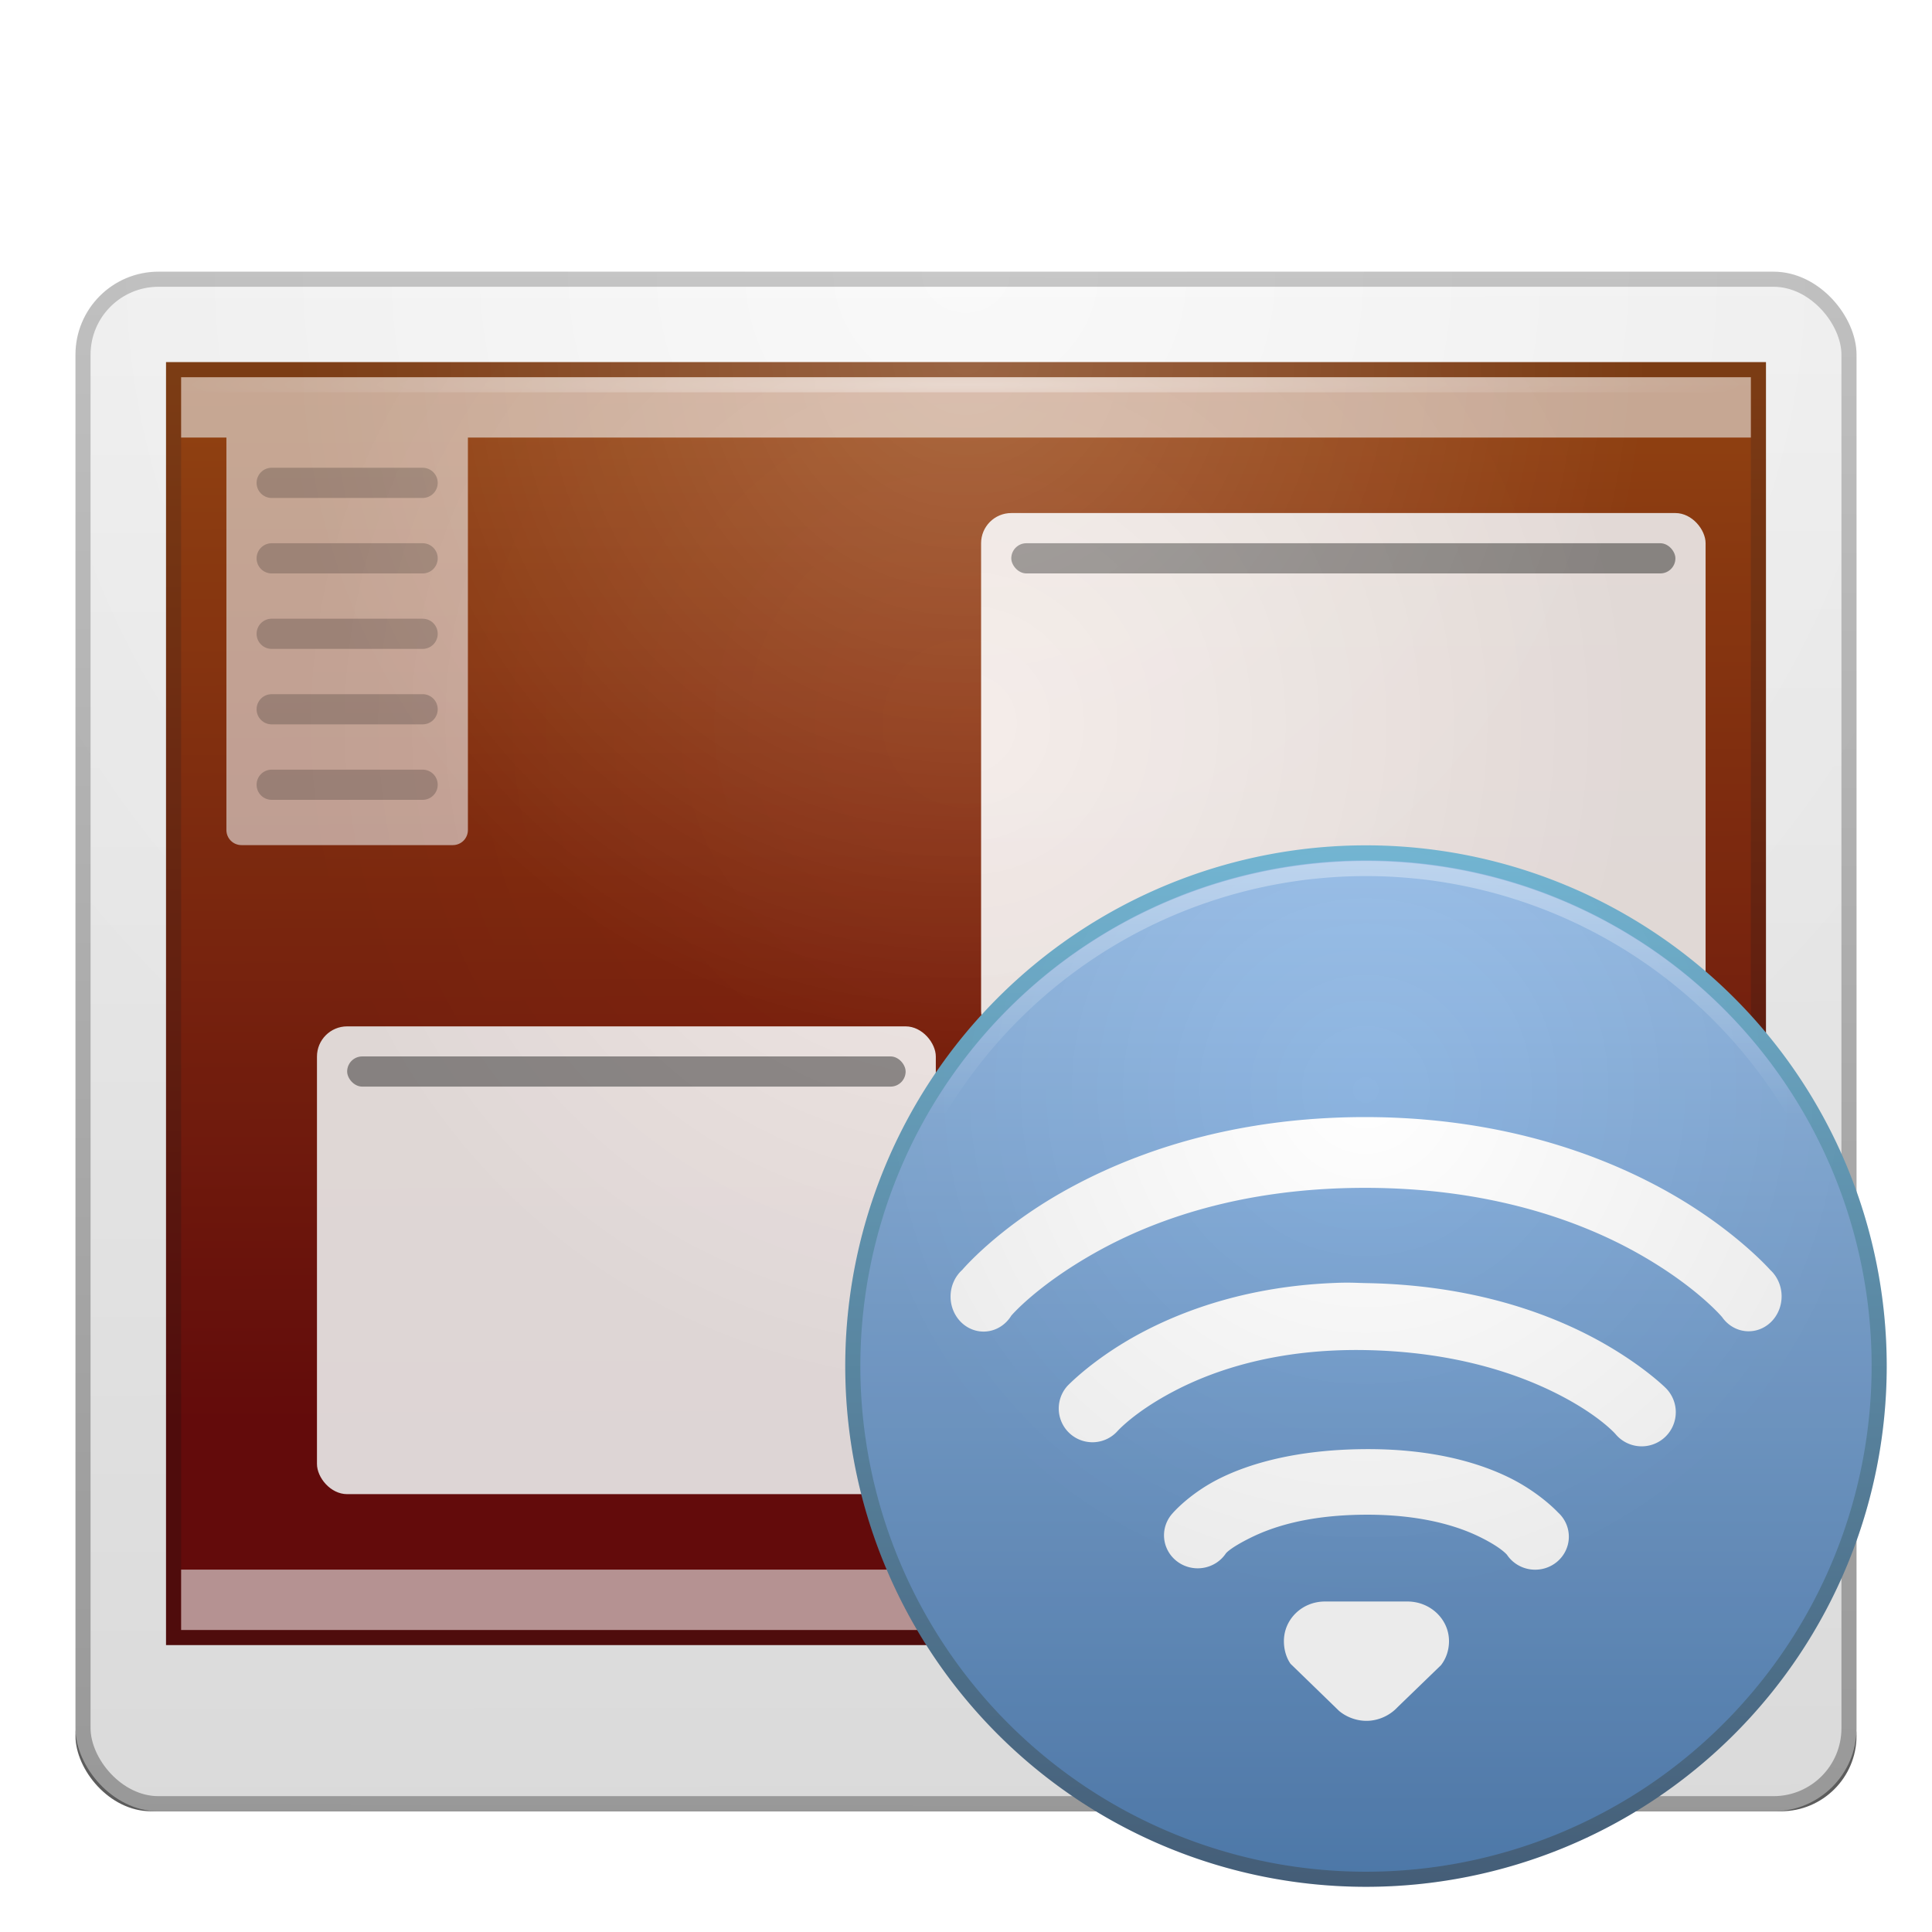 <?xml version="1.0" encoding="UTF-8" standalone="no"?>
<!-- Created with Inkscape (http://www.inkscape.org/) -->

<svg
   xmlns:svg="http://www.w3.org/2000/svg"
   xmlns="http://www.w3.org/2000/svg"
   xmlns:xlink="http://www.w3.org/1999/xlink"
   version="1.0"
   width="128"
   height="128"
   id="svg11300"
   style="display:inline;enable-background:new">
  <title
     id="title2897">Candy Icon Theme</title>
  <defs
     id="defs3">
    <linearGradient
       id="linearGradient6424">
      <stop
         id="stop6426"
         style="stop-color:#ffffff;stop-opacity:1"
         offset="0" />
      <stop
         id="stop6428"
         style="stop-color:#ffffff;stop-opacity:0"
         offset="1" />
    </linearGradient>
    <linearGradient
       id="linearGradient6343">
      <stop
         id="stop6345"
         style="stop-color:#000000;stop-opacity:0"
         offset="0" />
      <stop
         id="stop6347"
         style="stop-color:#000000;stop-opacity:1"
         offset="1" />
    </linearGradient>
    <linearGradient
       id="linearGradient5233">
      <stop
         id="stop5235"
         style="stop-color:#a14c13;stop-opacity:1"
         offset="0" />
      <stop
         id="stop5237"
         style="stop-color:#6b0c0c;stop-opacity:1"
         offset="1" />
    </linearGradient>
    <linearGradient
       id="linearGradient6387">
      <stop
         id="stop6389"
         style="stop-color:#894417;stop-opacity:1"
         offset="0" />
      <stop
         id="stop6391"
         style="stop-color:#560d0d;stop-opacity:1"
         offset="1" />
    </linearGradient>
    <linearGradient
       id="linearGradient6381">
      <stop
         id="stop6383"
         style="stop-color:#a0a0a0;stop-opacity:1"
         offset="0" />
      <stop
         id="stop6385"
         style="stop-color:#c8c8c8;stop-opacity:1"
         offset="1" />
    </linearGradient>
    <linearGradient
       id="linearGradient6343-9">
      <stop
         id="stop6345-0"
         style="stop-color:#000000;stop-opacity:0"
         offset="0" />
      <stop
         id="stop6347-8"
         style="stop-color:#000000;stop-opacity:1"
         offset="1" />
    </linearGradient>
    <linearGradient
       id="linearGradient7532">
      <stop
         id="stop7534"
         style="stop-color:#e6e6e6;stop-opacity:1"
         offset="0" />
      <stop
         id="stop7536"
         style="stop-color:#fafafa;stop-opacity:1"
         offset="1" />
    </linearGradient>
    <linearGradient
       id="linearGradient3693">
      <stop
         id="stop3695"
         style="stop-color:#000000;stop-opacity:0"
         offset="0" />
      <stop
         id="stop3697"
         style="stop-color:#000000;stop-opacity:1"
         offset="1" />
    </linearGradient>
    <linearGradient
       id="linearGradient3703">
      <stop
         id="stop3705-5"
         style="stop-color:#ffffff;stop-opacity:1"
         offset="0" />
      <stop
         id="stop3707"
         style="stop-color:#ffffff;stop-opacity:0"
         offset="1" />
    </linearGradient>
    <linearGradient
       id="linearGradient3657-4">
      <stop
         id="stop3659-8"
         style="stop-color:#a1c6ef;stop-opacity:1"
         offset="0" />
      <stop
         id="stop3661"
         style="stop-color:#517fb3;stop-opacity:1"
         offset="1" />
    </linearGradient>
    <linearGradient
       id="linearGradient3665">
      <stop
         id="stop3667"
         style="stop-color:#78bedc;stop-opacity:1"
         offset="0" />
      <stop
         id="stop3669"
         style="stop-color:#49637f;stop-opacity:1"
         offset="1" />
    </linearGradient>
    <linearGradient
       x1="170.5"
       y1="35.567"
       x2="170.5"
       y2="49.433"
       id="linearGradient4046"
       xlink:href="#linearGradient3657-4"
       gradientUnits="userSpaceOnUse"
       gradientTransform="matrix(4,0,0,5.231,-588.5,-127.812)" />
    <linearGradient
       x1="171.633"
       y1="35.567"
       x2="171.633"
       y2="49.433"
       id="linearGradient4048"
       xlink:href="#linearGradient3665"
       gradientUnits="userSpaceOnUse"
       gradientTransform="matrix(4,0,0,5.231,-588.5,-127.812)" />
    <radialGradient
       cx="171.356"
       cy="36.924"
       r="3.644"
       fx="171.356"
       fy="36.924"
       id="radialGradient4050"
       xlink:href="#linearGradient3693"
       gradientUnits="userSpaceOnUse"
       gradientTransform="matrix(9.467,0,0,9.467,-1528.752,-273.332)" />
    <linearGradient
       x1="170.139"
       y1="37.396"
       x2="170.139"
       y2="39.217"
       id="linearGradient4052"
       xlink:href="#linearGradient3703"
       gradientUnits="userSpaceOnUse"
       gradientTransform="matrix(7.274,0,0,10.338,-1146.417,-327.428)" />
    <filter
       x="-0.072"
       y="-0.845"
       width="1.143"
       height="2.69"
       color-interpolation-filters="sRGB"
       id="filter5022">
      <feGaussianBlur
         id="feGaussianBlur5024"
         stdDeviation="3.52" />
    </filter>
    <radialGradient
       cx="67"
       cy="17.5"
       r="55"
       fx="67"
       fy="17.5"
       id="radialGradient3256"
       xlink:href="#linearGradient6424"
       gradientUnits="userSpaceOnUse"
       gradientTransform="matrix(0.945,0,0,0.044,3.655,28.713)" />
    <radialGradient
       cx="158"
       cy="10.048"
       r="20.985"
       fx="158"
       fy="10.048"
       id="radialGradient3259"
       xlink:href="#linearGradient6424"
       gradientUnits="userSpaceOnUse"
       gradientTransform="matrix(2.156,6.0745869e-7,-3.9193218e-7,2.157,-273.653,5.813)" />
    <radialGradient
       cx="158"
       cy="21.256"
       r="20.985"
       fx="158"
       fy="21.256"
       id="radialGradient3262"
       xlink:href="#linearGradient6343"
       gradientUnits="userSpaceOnUse"
       gradientTransform="matrix(2.165,6.1123163e-7,-3.9353185e-7,2.17,-275.044,5.807)" />
    <linearGradient
       x1="154.938"
       y1="-9"
       x2="155"
       y2="-30"
       id="linearGradient3272"
       xlink:href="#linearGradient5233"
       gradientUnits="userSpaceOnUse"
       gradientTransform="matrix(2.53,0,0,3.502,-332.759,6.953)" />
    <linearGradient
       x1="162"
       y1="-9"
       x2="162.062"
       y2="-30"
       id="linearGradient3274"
       xlink:href="#linearGradient6387"
       gradientUnits="userSpaceOnUse"
       gradientTransform="matrix(2.53,0,0,3.502,-332.759,6.953)" />
    <radialGradient
       cx="158"
       cy="9.941"
       r="20.985"
       fx="158"
       fy="9.941"
       id="radialGradient3277"
       xlink:href="#linearGradient6343-9"
       gradientUnits="userSpaceOnUse"
       gradientTransform="matrix(3.559,-1.2574403e-6,1.2314971e-6,3.325,-495.33,-11.059)" />
    <linearGradient
       x1="160"
       y1="39.494"
       x2="159.964"
       y2="6.693"
       id="linearGradient3280"
       xlink:href="#linearGradient7532"
       gradientUnits="userSpaceOnUse"
       gradientTransform="matrix(2.463,0,0,3.167,-322.175,-0.14)" />
    <linearGradient
       x1="151.927"
       y1="39.494"
       x2="151.963"
       y2="6.693"
       id="linearGradient3282"
       xlink:href="#linearGradient6381"
       gradientUnits="userSpaceOnUse"
       gradientTransform="matrix(2.463,0,0,3.167,-322.175,-0.14)" />
  </defs>
  <g
     transform="translate(-3,-4)"
     id="layer1"
     style="display:inline">
    <g
       id="layer6"
       style="display:none" />
    <rect
       width="118"
       height="10"
       rx="5"
       ry="5"
       x="8"
       y="114"
       id="rect4980"
       style="opacity:0.8;fill:#000000;fill-opacity:1;stroke:none;filter:url(#filter5022)" />
    <g
       id="g3191" />
    <g
       id="g3244" />
    <g
       id="g3076" />
    <g
       id="g3120" />
    <g
       id="g3205" />
    <g
       id="g3284">
      <rect
         width="117"
         height="101"
         rx="5"
         ry="5"
         x="8.5"
         y="22.5"
         id="rect5624"
         style="fill:url(#linearGradient3280);fill-opacity:1;stroke:url(#linearGradient3282);stroke-width:1;stroke-linecap:square;stroke-linejoin:miter;stroke-miterlimit:4;stroke-opacity:1;stroke-dasharray:none;display:inline;enable-background:new" />
      <rect
         width="118"
         height="102"
         rx="5.5"
         ry="5.5"
         x="8"
         y="21.991"
         id="rect5626"
         style="opacity:0.05;fill:url(#radialGradient3277);fill-opacity:1;stroke:none;display:inline;enable-background:new" />
      <rect
         width="105"
         height="84"
         x="14.5"
         y="-112.491"
         transform="scale(1,-1)"
         id="rect5628"
         style="fill:url(#linearGradient3272);fill-opacity:1;fill-rule:evenodd;stroke:url(#linearGradient3274);stroke-width:1;stroke-linecap:butt;stroke-linejoin:miter;stroke-miterlimit:4;stroke-opacity:1;stroke-dasharray:none;display:inline;enable-background:new" />
      <rect
         width="104"
         height="4"
         x="15"
         y="107.991"
         id="rect3795"
         style="opacity:0.6;fill:#ffffff;fill-opacity:1;stroke:none" />
      <path
         d="m 15,28.991 0,4 3,0 0,26 c 0,0.554 0.446,1 1,1 l 14,0 c 0.554,0 1,-0.446 1,-1 l 0,-26 85,0 0,-4 -104,0 z"
         id="rect3793"
         style="opacity:0.6;fill:#ffffff;fill-opacity:1;stroke:none" />
      <path
         d="m 21,34.991 c -0.554,0 -1,0.446 -1,1 0,0.554 0.446,1 1,1 l 10,0 c 0.554,0 1,-0.446 1,-1 0,-0.554 -0.446,-1 -1,-1 l -10,0 z m 0,5 c -0.554,0 -1,0.446 -1,1 0,0.554 0.446,1 1,1 l 10,0 c 0.554,0 1,-0.446 1,-1 0,-0.554 -0.446,-1 -1,-1 l -10,0 z m 0,5 c -0.554,0 -1,0.446 -1,1 0,0.554 0.446,1 1,1 l 10,0 c 0.554,0 1,-0.446 1,-1 0,-0.554 -0.446,-1 -1,-1 l -10,0 z m 0,5 c -0.554,0 -1,0.446 -1,1 0,0.554 0.446,1 1,1 l 10,0 c 0.554,0 1,-0.446 1,-1 0,-0.554 -0.446,-1 -1,-1 l -10,0 z m 0,5 c -0.554,0 -1,0.446 -1,1 0,0.554 0.446,1 1,1 l 10,0 c 0.554,0 1,-0.446 1,-1 0,-0.554 -0.446,-1 -1,-1 l -10,0 z"
         id="rect3803"
         style="opacity:0.2;fill:#000000;fill-opacity:1;stroke:none" />
      <rect
         width="41"
         height="30.991"
         rx="2"
         ry="2"
         x="24"
         y="72"
         id="rect3799"
         style="opacity:0.9;fill:#ffffff;fill-opacity:1;stroke:none" />
      <rect
         width="37"
         height="2"
         rx="1"
         ry="1"
         x="26"
         y="73.991"
         id="rect3813"
         style="opacity:0.4;fill:#000000;fill-opacity:1;stroke:none" />
      <rect
         width="48"
         height="35"
         rx="2"
         ry="2"
         x="68"
         y="37.991"
         id="rect3797"
         style="opacity:0.9;fill:#ffffff;fill-opacity:1;stroke:none" />
      <rect
         width="44"
         height="2"
         rx="1"
         ry="1"
         x="70"
         y="39.991"
         id="rect3815"
         style="opacity:0.4;fill:#000000;fill-opacity:1;stroke:none" />
      <rect
         width="106"
         height="85"
         x="14"
         y="27.991"
         id="rect5634"
         style="opacity:0.08;fill:url(#radialGradient3262);fill-opacity:1;stroke:none;display:inline;enable-background:new" />
      <rect
         width="106"
         height="85"
         x="14"
         y="27.991"
         id="rect5636"
         style="opacity:0.2;fill:url(#radialGradient3259);fill-opacity:1;stroke:none;display:inline;enable-background:new" />
      <rect
         width="104"
         height="1"
         x="15"
         y="28.991"
         id="rect7426"
         style="opacity:0.4;fill:url(#radialGradient3256);fill-opacity:1;stroke:none" />
    </g>
    <g
       transform="translate(0,0.004)"
       id="g4074" />
    <g
       transform="translate(0,0.004)"
       id="g4104" />
    <g
       transform="translate(0,0.01)"
       id="g4051">
      <path
         d="m 127.5,94.496 a 34,34 0 0 1 -68,0 34,34 0 1 1 68,0 z"
         id="path3126-3"
         style="fill:url(#linearGradient4046);fill-opacity:1;stroke:url(#linearGradient4048);stroke-width:1;stroke-linecap:round;stroke-linejoin:miter;stroke-miterlimit:4;stroke-opacity:1;stroke-dasharray:none" />
      <path
         d="m 93.438,78 c -8.941,0 -15.591,2.45 -20,4.938 C 69.028,85.425 66.75,88.125 66.75,88.125 A 2.188,2.318 0 1 0 70,91.156 c 0,0 1.674,-1.98 5.531,-4.156 3.857,-2.176 9.712,-4.312 17.906,-4.312 8.15,0 14.134,2.129 18.031,4.312 3.897,2.184 5.625,4.25 5.625,4.25 a 2.185,2.315 0 1 0 3.188,-3.125 c 0,0 -2.372,-2.699 -6.812,-5.188 C 109.029,80.449 102.339,78 93.438,78 z M 92.344,88.969 C 91.948,88.966 91.539,88.982 91.156,89 c -5.364,0.251 -9.468,1.692 -12.344,3.188 -3.286,1.709 -5.094,3.625 -5.094,3.625 A 2.233,2.235 0 0 0 77,98.844 c 0,0 1.129,-1.307 3.844,-2.719 2.715,-1.412 6.871,-2.793 12.625,-2.688 5.842,0.108 10.061,1.546 12.781,2.938 2.72,1.392 3.781,2.625 3.781,2.625 a 2.259,2.261 0 1 0 3.25,-3.125 c 0,0 -1.807,-1.771 -5.062,-3.438 C 104.963,90.771 100.111,89.12 93.562,89 93.154,88.993 92.74,88.971 92.344,88.969 z M 93.312,100 c -4.402,0.045 -7.49,0.939 -9.5,1.938 -2.01,0.998 -3.125,2.312 -3.125,2.312 a 2.232,2.187 0 1 0 3.531,2.656 c 0,0 0.249,-0.348 1.625,-1.031 1.376,-0.683 3.677,-1.492 7.469,-1.531 3.715,-0.038 6.177,0.723 7.656,1.438 1.479,0.714 1.875,1.219 1.875,1.219 a 2.232,2.187 0 1 0 3.375,-2.812 c 0,0 -1.221,-1.334 -3.312,-2.344 C 100.815,100.834 97.689,99.955 93.312,100 z m -2.531,10.094 c -1.51,0 -2.719,1.171 -2.719,2.625 0,0.54 0.147,1.082 0.438,1.5 l 3.219,3.125 c 0.479,0.399 1.13,0.656 1.812,0.656 0.81,0 1.562,-0.367 2.062,-0.906 l 2.875,-2.781 C 98.813,113.872 99,113.312 99,112.719 c 0,-1.454 -1.24,-2.625 -2.75,-2.625 l -5.469,0 z"
         id="path4048"
         style="font-size:medium;font-style:normal;font-variant:normal;font-weight:normal;font-stretch:normal;text-indent:0;text-align:start;text-decoration:none;line-height:normal;letter-spacing:normal;word-spacing:normal;text-transform:none;direction:ltr;block-progression:tb;writing-mode:lr-tb;text-anchor:start;color:#000000;fill:#ffffff;fill-opacity:1;stroke:none;stroke-width:1.7;marker:none;visibility:visible;display:inline;overflow:visible;enable-background:accumulate;font-family:Andale Mono;-inkscape-font-specification:Andale Mono" />
      <path
         d="m 128,94.496 a 34.5,34.5 0 0 1 -69,0 34.5,34.5 0 1 1 69,0 z"
         id="path3130"
         style="opacity:0.08;fill:url(#radialGradient4050);fill-opacity:1;stroke:none" />
      <path
         d="m 126.5,94.495 a 33,32.962 0 1 1 -66,0 33,32.962 0 1 1 66,0 z"
         id="path3136"
         style="opacity:0.4;fill:none;stroke:url(#linearGradient4052);stroke-width:1;stroke-miterlimit:4;stroke-opacity:1;stroke-dasharray:none" />
    </g>
    <g
       transform="translate(0,0.004)"
       id="g4082" />
    <g
       transform="translate(0,4.3e-6)"
       id="g4127" />
    <g
       transform="translate(0,0.004)"
       id="g4097" />
  </g>
</svg>
